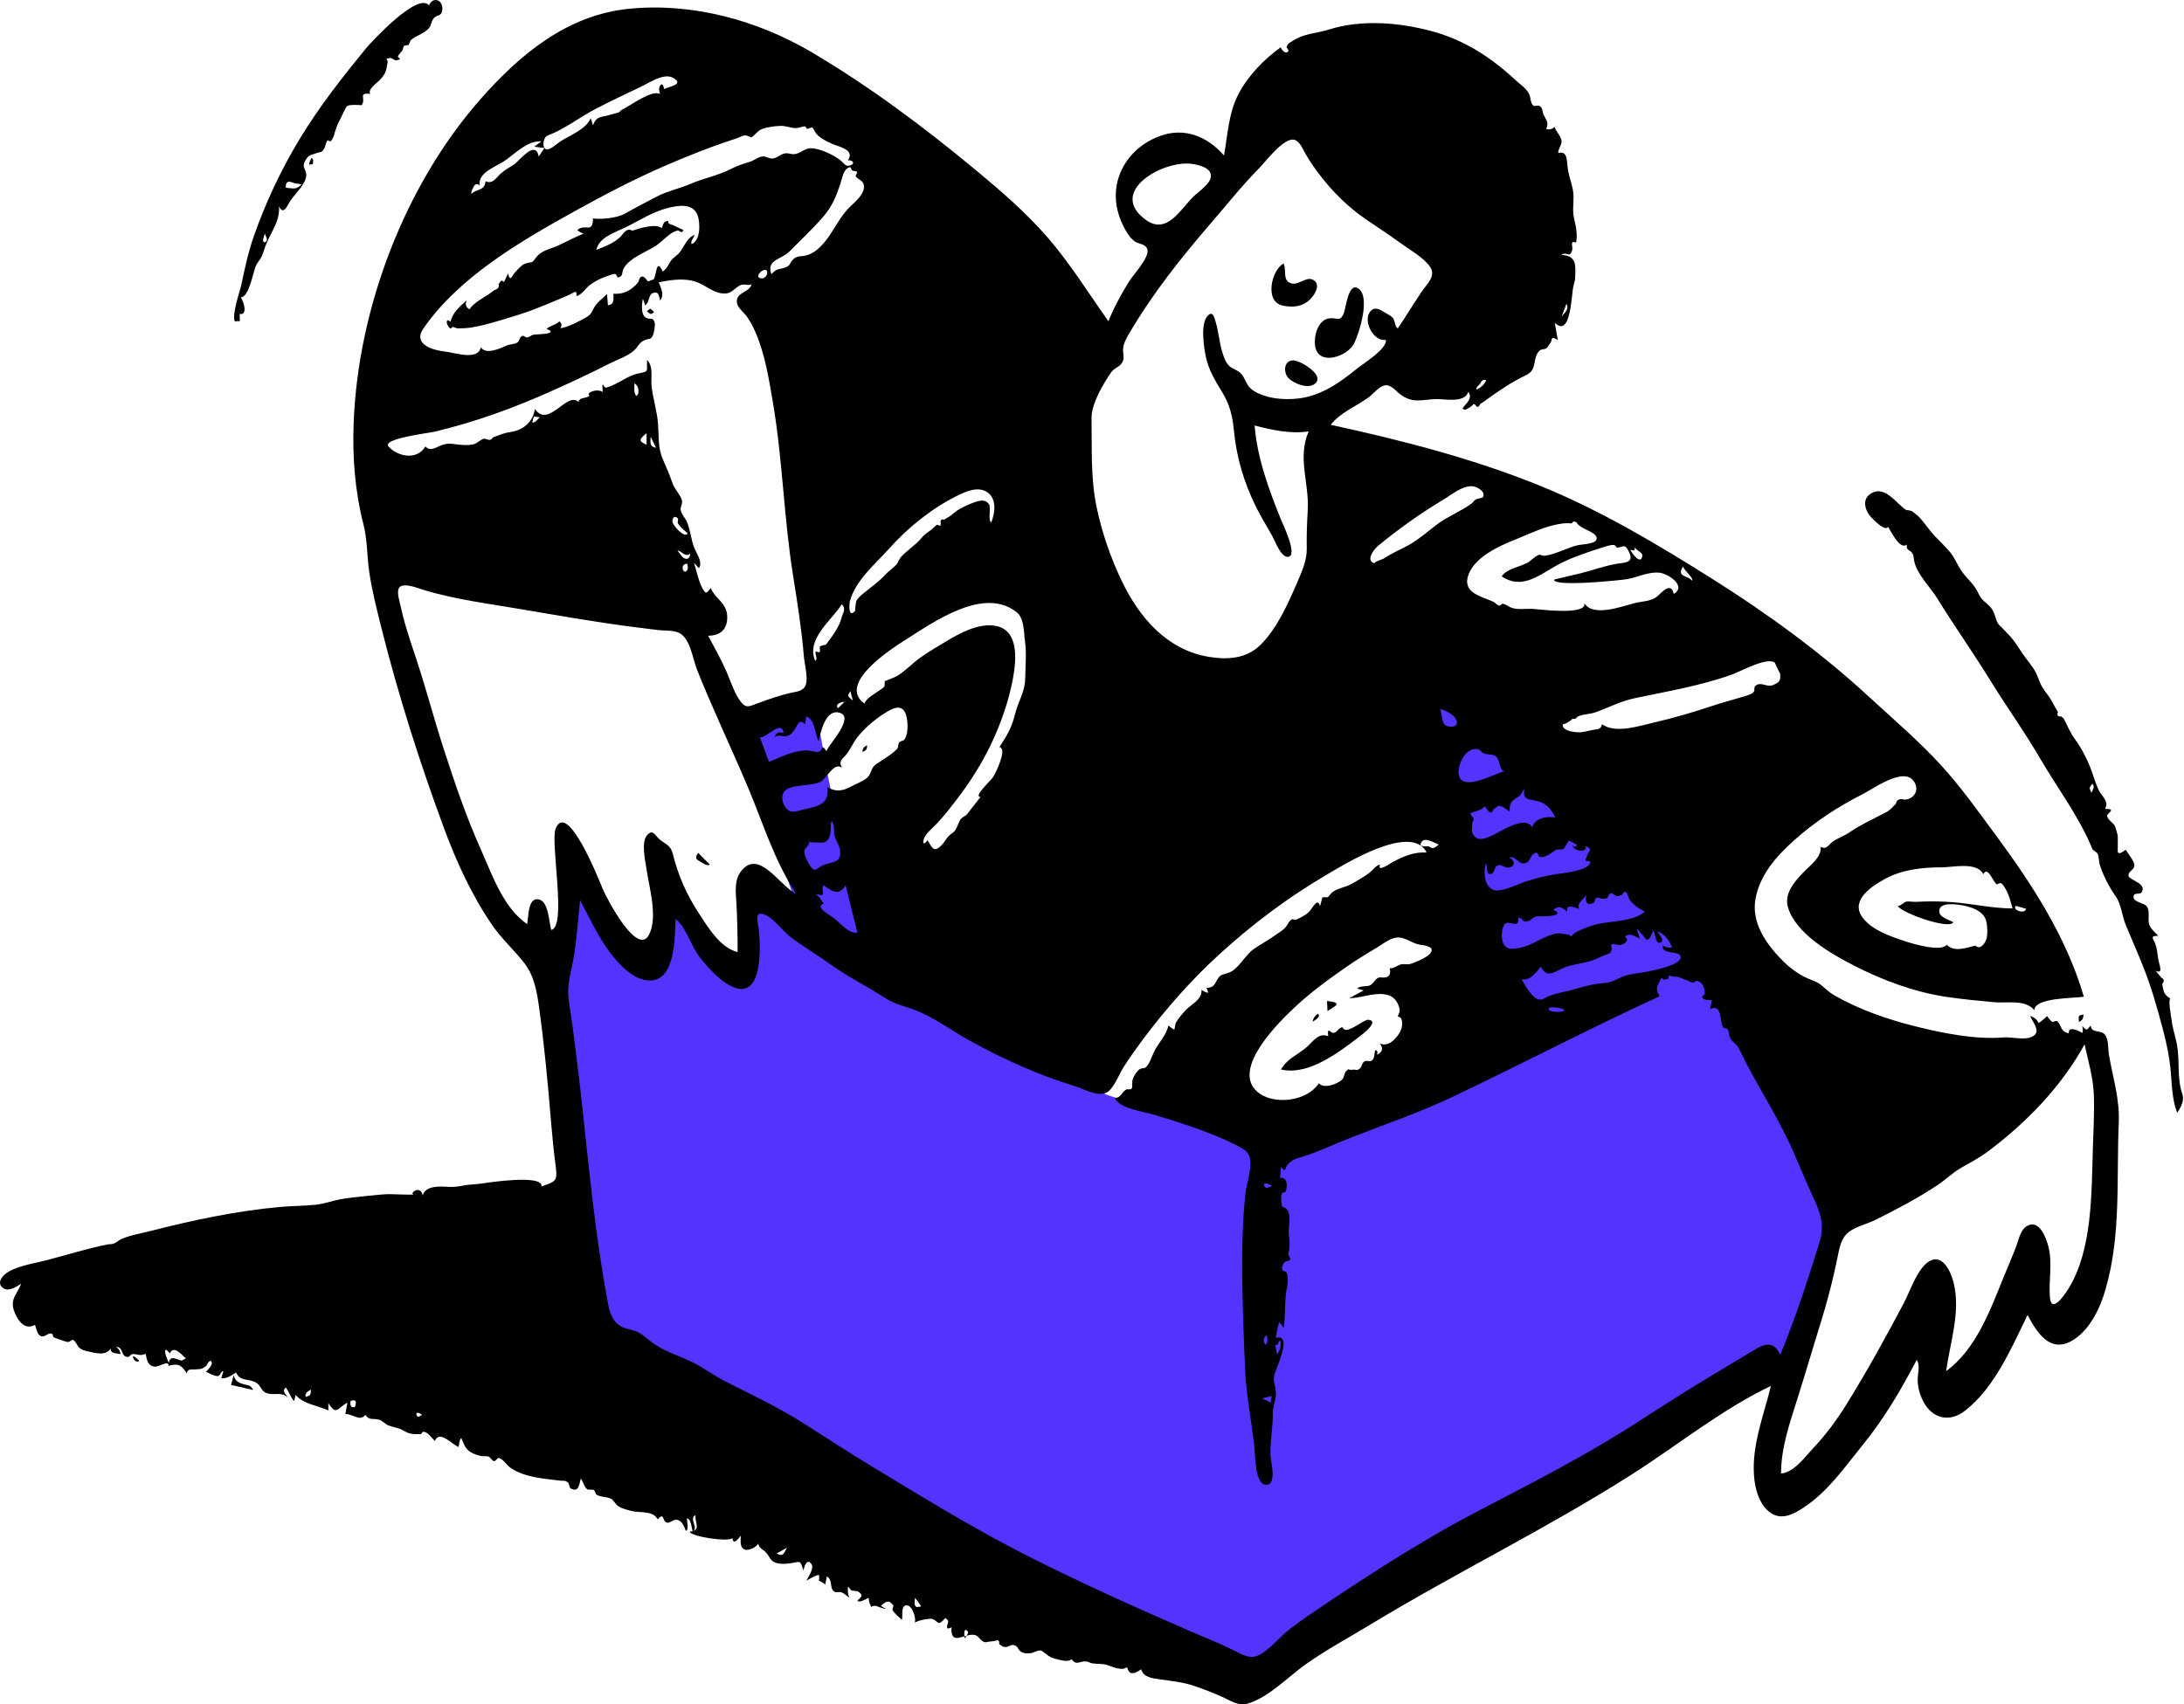 <svg width="834" height="651" viewBox="0 0 834 651" fill="none" xmlns="http://www.w3.org/2000/svg">
<path fill-rule="evenodd" clip-rule="evenodd" d="M208.253 362.074C212.999 397.666 217.744 433.258 222.49 468.85L226.322 497.592C226.806 501.219 226.349 508.373 228.192 511.62C228.843 512.765 230.554 513.309 231.812 513.984C236.142 516.309 240.473 518.634 244.803 520.959C281.433 540.625 318.063 560.291 354.691 579.957C389.845 598.83 424.999 617.704 460.152 636.577C463.79 638.531 469.674 643.627 473.601 642.284C477.334 641.008 481.149 637.86 484.538 635.875C491.044 632.062 497.549 628.25 504.055 624.437C543.421 601.367 582.786 578.296 622.152 555.226C638.394 545.708 654.635 536.19 670.877 526.671C675.32 524.067 679.765 521.463 684.209 518.858C686.533 517.496 686.835 517.544 687.75 515.232C691.17 506.589 692.754 496.688 695.174 487.72C697.841 477.837 700.508 467.954 703.175 458.071C704.364 453.661 703.806 453.092 701.866 448.835C698.028 440.409 694.19 431.984 690.352 423.559C681.833 404.859 673.315 386.159 664.795 367.459C661.35 359.897 653.052 354.576 647.078 349.014L554.321 262.655C551.965 260.461 549.609 258.268 547.253 256.074C546.865 269.258 544.26 283.431 548.081 296.167C554.352 317.068 560.622 337.969 566.892 358.87C569.923 368.973 572.953 379.075 575.984 389.177C576.547 391.054 579.975 398.497 579.059 400.148C578.551 401.063 574.221 401.989 573.283 402.345C569.254 403.878 565.225 405.411 561.195 406.944C549.969 411.215 538.743 415.486 527.517 419.756C517.42 423.598 507.323 427.439 497.226 431.28C493.802 432.583 489.781 434.995 486.165 434.794C482.93 434.614 479.252 433.013 476.122 432.207C470.619 430.79 465.115 429.372 459.612 427.954C448.802 425.17 437.991 422.386 427.181 419.601C415.019 416.468 404.748 407.267 394.347 400.457C376.469 388.751 358.591 377.045 340.714 365.34C336.621 362.66 336.606 361.131 334.975 356.238C331.31 345.242 327.644 334.246 323.979 323.25C322.022 317.379 319.615 311.483 318.137 305.472C315.699 295.552 314.253 285.283 312.322 275.253C311.74 272.227 311.157 269.2 310.575 266.174C303.088 269.212 295.601 272.251 288.113 275.29C287.028 275.73 281.74 277.043 281.27 278.122C280.972 278.804 282.545 281.899 282.77 282.564C288.978 300.951 295.186 319.337 301.395 337.723C303.348 343.507 305.3 349.29 307.253 355.074C302.587 347.741 297.92 340.407 293.253 333.074C289.587 345.407 285.92 357.741 282.253 370.074C273.587 360.074 264.92 350.074 256.253 340.074C253.253 350.074 250.253 360.074 247.253 370.074C237.92 357.741 228.587 345.407 219.253 333.074C218.144 339.51 217.034 345.946 215.924 352.382C215.589 354.325 215.656 359.898 214.363 361.436C213.298 362.702 210.232 362.074 208.253 362.074Z" fill="#5433FF"/>
<path fill-rule="evenodd" clip-rule="evenodd" d="M799.187 439.009C798.662 455.763 799.026 477.512 789.857 492.243C788.377 494.62 783.364 502.026 782.804 495.511C782.255 489.115 783.829 482.781 782.27 476.311C781.436 472.849 778.631 465.287 773.836 468.414C771.393 470.008 770.749 473.943 769.793 476.427C768.379 480.102 766.795 483.719 765.306 487.366C760.106 500.097 754.718 515.29 743.159 523.715C744.672 512.737 748.795 501.015 746.023 489.918C745.079 486.136 742.217 479.23 737.29 481.446C732.488 483.605 729.376 493.239 727.11 497.529C720.239 510.536 713.212 523.298 705.477 535.819C701.586 542.117 697.384 547.873 692.293 553.26C689.11 556.63 685.141 562.325 680.124 562.827C680.124 553.224 683.284 543.946 686.169 534.903C689.272 525.179 692.101 515.372 695.147 505.63C697.789 497.179 699.958 488.793 701.717 480.127C702.446 476.543 703.022 472.832 706.077 470.517C708.823 468.437 713.161 467.447 716.223 465.918C724.263 461.901 732.532 457.567 740.001 452.574C743.068 450.524 745.708 447.876 748.919 446.037C752.578 443.942 755.994 442.179 759.379 439.626C773.985 428.609 787.152 415.057 796.024 398.925C797.464 405.406 799.372 411.739 799.583 418.42C799.798 425.27 799.402 432.163 799.187 439.009ZM678.978 516.018C676.642 512.073 673.083 513.689 669.947 515.591C665.081 518.542 660.202 521.472 655.311 524.386C645.358 530.316 635.589 536.556 625.865 542.852C606.07 555.665 585.585 566.152 564.716 576.998C544.546 587.479 525.173 599.952 506.275 612.56C501.733 615.59 497.223 618.691 492.862 621.977C488.991 624.894 485.895 628.99 481.82 631.587C477.576 634.291 474.659 632.097 470.6 630.103C465.524 627.609 460.234 625.519 455.045 623.27C434.106 614.192 413.107 604.769 392.738 594.465C372.492 584.225 353.309 572.425 333.91 560.706C324.671 555.125 315.59 549.19 306.477 543.404C296.779 537.247 286.738 532.635 276.565 527.4C272.064 525.083 268.077 521.938 263.454 519.832C258.594 517.619 253.46 516.031 249.108 512.838C247.157 511.406 245.511 509.695 243.281 508.682C241.45 507.851 239.372 507.711 237.564 506.828C233.886 505.032 232.833 501.387 232.121 497.596C227.54 473.259 225.105 448.248 222.45 423.64C220.958 409.802 219.293 396.018 217.231 382.253C216.301 376.047 218.171 371.239 219.153 365.202C220.299 358.151 220.752 350.952 221.52 343.853C225.144 350.567 228.278 357.613 232.889 363.74C236.288 368.255 242.094 374.658 248.353 374.507C258.081 374.272 257.636 357.587 258.028 350.964C262.459 354.919 263.803 361.362 267.481 365.956C270.839 370.15 275.409 375.354 280.566 377.232C291.424 381.187 290.379 361.032 289.782 355.316C289.482 352.449 287.863 347.913 291.704 349.22C295.241 350.424 298.683 355.415 301.656 357.704C306.795 361.662 312.432 364.951 317.704 368.729C324.245 373.417 331.303 376.805 337.972 381.171C342.143 383.902 346.693 384.515 351.24 386.523C357.902 389.466 363.787 393.852 370.128 397.38C382.685 404.363 396.615 410.625 410.35 414.835C414.794 416.197 420.716 420.037 424.087 416.091C426.163 413.663 427.527 409.954 429.289 407.232C431.518 403.786 433.885 400.431 436.343 397.144C445.081 385.463 454.778 374.433 465.547 364.581C478.076 353.12 491.776 342.806 506.43 334.216C512.726 330.525 539.016 313.982 544.795 325.625C540.046 325.329 535.93 327.066 531.869 329.241C530.878 329.772 525.767 333.422 526.963 330.205C525.478 330.483 524.176 332.419 523.052 333.28C521.109 334.768 518.162 336.486 515.912 337.718C513.688 338.935 510.94 339.233 508.913 340.709C508.173 341.248 507.724 342.122 507.018 342.705L504.994 342.721C504.691 343.842 504.388 344.962 504.085 346.083C502.941 342.416 501.309 347.185 499.398 348.734C498.249 349.665 496.43 350.624 495.077 351.225C494.066 351.674 493.91 350.63 492.928 351.424C492.056 352.129 491.5 353.682 490.562 354.566C489.411 355.648 487.938 356.489 486.655 357.413C484.197 359.183 481.597 360.573 479.107 362.251C475.757 364.509 474 368.392 470.748 370.753C469.207 371.871 466.814 372.002 465.98 372.718C463.889 374.516 464.578 377.24 460.678 377.36C461.033 377.928 461.246 378.544 461.319 379.209C460.39 379.049 459.564 378.664 458.841 378.053C459.003 381.943 455.178 383.332 452.885 385.727C451.563 387.107 449.916 389.048 448.984 390.709C448.829 390.987 448.533 393.204 448.469 393.234C448.115 393.404 445.96 391.511 446.164 391.669C445.563 395.263 442.085 398.661 440.562 401.988C439.76 403.741 438.945 406.559 437.364 407.792C436.934 408.127 435.611 407.777 434.518 408.942C433.716 409.796 432.791 411.375 432.465 412.508C432.248 413.265 432.509 415.223 432.197 415.677C431.625 416.507 430.735 415.673 429.839 416.287C428.183 417.421 428.141 419.193 425.718 419.426C427.388 423.484 437.472 424.735 441.137 425.889C451.502 429.151 462.376 432.409 472.065 437.405C474.571 438.697 476.942 439.762 477.386 442.739C478.005 446.881 475.894 452.389 475.491 456.573C474.4 467.872 474.177 479.504 474.405 490.851C474.621 501.599 474.969 512.448 475.47 523.183C475.934 533.136 477.941 542.892 479.024 552.775C479.321 555.488 479.123 567.72 483.787 567.104C487.681 566.59 485.222 558.235 485.149 555.84C484.986 550.539 486.102 545.127 486.055 539.779C486.033 537.208 487.157 534.993 487.265 532.533C487.372 530.102 486.164 528.181 486.526 525.661C486.874 523.243 494.022 509.335 487.157 510.964C487.559 508.976 487.911 506.971 488.442 505.012C489.176 505.672 489.768 506.443 490.214 507.323C490.825 503.051 490.621 498.787 491 494.513C491.17 492.576 491.955 490.455 491.687 488.503C491.738 487.694 491.635 486.9 491.379 486.122C490.957 485.675 490.434 485.44 489.813 485.417C489.486 484.348 489.402 484.054 489.982 483.005C490.231 482.294 490.725 481.85 491.464 481.674C492.872 481.507 493.033 480.698 491.946 479.247C492.513 476.383 492.586 474.575 492.177 471.717C491.833 469.316 493.098 464.667 491.809 462.529C490.304 460.03 489.556 462.454 489.276 458.99C489.216 458.257 489.168 456.729 489.463 455.998C489.786 455.202 490.757 455.528 490.881 455.245C491.724 453.32 491.78 449.53 488.797 449.859C488.914 448.484 489.031 447.109 489.147 445.734C491.302 448.215 490.549 446.115 491.771 444.736C493.417 442.878 495.027 442.558 497.38 441.823C503.651 439.867 509.693 436.924 515.821 434.536C528.797 429.479 542.014 424.964 554.61 418.988C581.103 406.417 607.07 392.774 633.725 380.535C631.821 377.001 633.005 376.829 634.397 373.511C636.255 374.801 635.864 373.901 637.186 373.822C637.066 372.715 637.41 372.381 638.218 372.82C638.861 373.017 639.52 373.087 640.196 373.029C641.846 373.312 643.194 374.22 644.694 374.565C645.186 374.928 645.727 375.2 646.317 375.383C646.847 375.262 647.299 375 647.673 374.596C650.101 375.046 650.919 376.875 651.026 379.523C651.044 379.984 649.634 380.456 650.038 381.075C650.743 382.157 652.641 381.899 653.727 382.037C653.489 383.161 653.251 384.284 653.014 385.407C657.779 383.208 656.536 390.091 657.981 392.352C658.384 392.983 659.281 392.479 659.748 393.21C660.356 394.164 660.173 395.515 660.692 396.465C661.865 398.614 663.039 398.353 664.208 400.814C670.317 413.663 678.444 425.634 684.308 438.759C687.1 445.006 689.618 451.36 692.533 457.552C695.215 463.251 696.748 468.096 694.836 474.319C690.402 488.756 685.66 503.456 679.849 517.401C679.559 516.94 679.269 516.479 678.978 516.018ZM369.685 623.78C369.269 624.488 368.853 625.196 368.437 625.905C367.513 620.59 369.975 623.055 369.685 623.78ZM350.127 613.828C348.794 613.429 349.37 611.252 349.413 610.321C350.256 611.372 351.083 612.443 351.785 613.597C351.232 613.674 350.679 613.751 350.127 613.828ZM296.524 593.396C297.924 592.611 298.931 592.047 300.518 591.157C298.905 594.301 298.905 594.301 296.524 593.396ZM212.195 316.459C210.056 321.709 216.578 354.125 210.506 355.183C209.635 352.338 209.526 344.504 205.921 343.569C201.448 342.408 201.889 350.473 201.278 352.967C192.095 346.578 188.016 334.24 183.629 324.462C178.037 311.999 173.637 299.036 169.435 286.05C165.842 274.947 162.871 263.648 159.24 252.563C156.959 245.601 154.5 238.622 152.966 231.446C152.633 229.887 151.322 225.934 152.436 224.452C154.055 222.297 159.883 224.765 161.761 225.331C173.944 228.997 186.582 230.575 199.099 232.705C213.006 235.07 226.882 237.515 240.873 239.349C244.369 239.807 247.867 240.241 251.367 240.663C253.637 240.937 257.073 240.663 259.229 241.681C263.593 243.74 264.522 251.62 266.143 255.708C272.19 270.96 279.307 285.73 285.674 300.844C291.41 314.459 295.758 328.944 304.003 341.341C297.854 338.615 290.061 324.203 283.19 332.51C280.236 336.082 280.981 340.788 281.217 345.063C281.559 351.243 281.666 357.469 281.666 363.659C274.942 361.912 270.424 354.279 266.894 348.872C262.072 341.487 259.035 334.528 256.9 326.062C255.975 322.396 253.523 322.305 251.344 320.111C249.944 318.701 249.24 316.801 247.232 318.852C244.708 321.43 246.387 328.569 246.823 331.613C247.858 338.856 251.253 350.003 247.953 356.809C243.499 365.994 231.564 342.883 230.166 339.545C229.455 337.846 216.757 305.261 212.195 316.459ZM203.857 159.049C204.609 159.164 205.36 159.279 206.112 159.394C205.506 159.929 204.245 161.805 203.215 161.309C203.429 160.556 203.643 159.803 203.857 159.049ZM243.687 150.502C243.452 150.761 243.215 151.019 242.979 151.278C241.901 149.93 242.283 147.965 242.283 146.406C243.708 147.267 244.056 148.989 243.687 150.502ZM246.906 165.458V169.864C243.92 168.57 243.861 167.902 246.906 165.458ZM250.532 171.06C248.44 170.486 248.19 170.023 248.484 166.808C249.351 168.609 249.922 169.796 250.532 171.06ZM262.574 203.69C261.697 205.946 256.572 200.57 256.76 198.961C256.939 197.426 257.726 196.968 258.812 197.955C259.171 198.282 258.638 199.463 258.867 199.873C259.694 201.357 261.361 202.571 262.574 203.69ZM262.631 217.282C261.347 220.488 259.058 215.439 262.413 215.301C262.633 215.946 262.706 216.606 262.631 217.282ZM260.14 212.227C259.643 211.564 259.16 210.892 258.691 210.208C260.419 210.557 261.791 213.075 263.614 211.395C263.398 213.957 261.578 214.028 260.14 212.227ZM148.395 170.583C145.616 167.55 163.737 165.421 165.923 164.9C181.787 161.117 196.765 155.643 211.598 148.926C218.674 145.722 225.714 142.479 232.624 138.927C235.608 137.394 239.698 136.094 242.19 133.792C243.969 132.149 243.898 130.906 246.21 129.927C248.173 129.098 248.271 129.881 249.17 128.381C249.71 127.481 250.321 124.183 250.005 123.207C249.144 120.544 247.871 122.703 246.084 120.868C244.797 119.545 245.109 115.783 245.46 114.225C245.916 114.967 246.178 115.773 246.248 116.641C248.187 115.685 247.405 112.402 249.526 111.864C251.761 111.298 251.53 113.039 252.113 114.819C253.802 112.339 252.448 110.224 251.534 107.802C256.181 106.932 261.174 106.089 265.78 107.635C269.111 108.752 271.962 111.499 275.479 112.03C278.923 112.549 279.585 110.916 282.124 109.259C284.185 107.914 285.955 109.498 287.016 108.482C286.362 111.912 280.739 111.443 281.431 115.729C281.743 117.658 284.107 119.391 285.183 120.892C286.534 122.776 287.611 124.859 288.531 126.982C292.11 135.24 293.64 144.823 295.142 153.654C298.848 175.452 299.317 197.68 302.803 219.548C304.464 229.964 306.129 240.386 306.992 250.904C307.208 253.534 308.814 259.499 307.5 262.029C306.389 264.165 303.917 264.171 301.747 264.688C297.501 265.697 293.514 267.068 289.441 268.587C285.79 269.948 284.729 270.783 282.385 267.348C280.118 264.024 278.997 260.062 277.375 256.418C275.309 251.775 272.813 247.295 270.417 242.816C275.124 242.816 277.833 240.275 277.708 235.492C277.572 230.194 273.215 228.937 271.419 224.583C269.672 226.852 269.525 226.916 268.28 224.762C266.856 222.299 265.895 217.792 265.024 214.998C265.647 215.663 266.27 216.328 266.893 216.992C268.464 214.83 266.003 211.422 265.18 209.386C263.91 206.242 263.686 202.843 262.481 199.708C261.824 197.997 260.302 196.65 259.929 194.865C259.68 193.67 260.678 192.533 260.441 191.32C260.029 189.208 257.64 186.942 256.897 184.794C255.754 181.49 254.513 178.581 253.095 175.362C251.176 171.005 251.622 166.433 251.271 161.796C250.907 156.988 249.367 152.388 248.823 147.601C248.447 144.294 249.624 140.13 247.122 137.481C246.829 141.884 248.091 141.816 243.954 142.608C239.244 143.509 235.828 147.018 231.375 148.065C230.457 148.281 229.788 144.271 230.146 149.741C228.01 148.164 223.451 150.122 225.152 151.058C223.863 152.437 221.324 151.483 220.9 153.549C216.519 149.29 209.494 163.787 204.277 156.225C203.416 161.35 199.705 164.38 194.723 165.058C192.218 165.398 190.674 166.233 188.451 166.984C188 167.135 187.834 167.784 187.3 167.959C186.484 168.225 185.286 167.422 184.698 167.578C183.501 167.896 182.17 169.471 180.499 169.784C178.583 170.143 176.493 169.978 174.575 169.756C172.177 169.478 171.122 169.194 168.774 169.984C166.662 170.695 164.4 172.686 162.44 170.518C159.361 175.845 152.02 174.543 148.395 170.583ZM290.739 106.3C288.409 106.021 290.027 104.017 291.106 103.415C294.038 101.781 293.255 106.602 290.739 106.3ZM161.719 125.416C175.395 105.686 198.787 92.13 219.369 80.724C230.611 74.494 242.086 68.455 253.89 63.356C259.759 60.822 265.696 58.386 271.689 56.16C274.889 54.971 278.128 53.89 281.369 52.814C282.265 52.517 283.895 51.605 284.833 51.694C284.671 51.678 287.164 52.356 286.674 52.569C288.28 51.87 289.044 50.047 290.932 49.318C293.054 48.498 295.757 48.159 298.03 48.085C300.041 48.019 301.782 48.85 303.698 48.915C304.957 48.957 306.027 48.359 307.26 48.271C307.891 48.227 307.835 49.171 308.215 49.226C308.38 49.25 310.06 48.619 310.076 48.63C310.688 49.023 311.23 50.557 311.783 51.156C313.369 52.874 315.697 54.071 317.812 54.975C320.386 56.075 326.665 57.181 323.755 61.251C325.822 60.954 326.784 62.822 324.196 63.295C322.794 63.552 322.195 62.268 321.154 61.392C318.749 59.372 312.911 56.496 309.447 56.626C307.498 56.699 305.992 58.178 304.195 58.715C302.426 59.243 301.55 58.424 299.998 58.554C298.184 58.705 297.016 60.24 295.287 60.513C293.668 60.769 292.766 59.665 291.319 59.742C289.599 59.833 287.933 61.327 286.291 61.829C283.679 62.627 281.761 63.171 279.211 64.494C274.269 67.059 268.75 68.033 263.657 70.241C259.585 72.006 254.968 72.935 251.2 74.887C247.01 77.056 242.801 79.217 238.698 81.574C235.734 83.277 229.708 83.863 226.44 83.43C226.393 89.448 223.431 85.229 220.446 87.865C221.152 88.488 221.954 88.946 222.849 89.239C219.614 90.531 216.624 92.139 213.49 93.624C210.251 95.16 206.795 95.498 204.667 98.403C202.707 101.08 203.371 99.699 200.446 100.753C199.104 101.237 197.937 102.713 196.97 103.704C195.308 105.408 194.94 107.988 193.991 104.486C193.714 104.913 192.624 107.632 192.412 107.701C191.223 106.439 191.052 107.935 190.387 108.47C190.737 109.633 190.237 110.395 188.887 110.756C188.204 111.264 187.512 111.762 186.813 112.249C184.277 114.008 181.049 115.517 179.263 118.138C177.946 117.361 177.458 116.02 178.26 114.651C175.743 116.971 172.74 119.354 172.059 122.925C171.746 122.623 171.381 122.405 170.967 122.271C169.945 122.961 171.276 125.017 171.924 125.48C174.75 124.382 171.218 124.78 173.117 124.957C173.658 125.007 174.214 125.412 174.811 125.419C176.562 125.442 178.207 125.358 179.943 125.091C183.771 124.501 187.533 123.402 191.239 122.3C195.275 121.1 199.312 119.902 203.259 118.43C206.509 117.218 209.705 115.867 212.9 114.521C214.176 113.983 215.451 113.438 216.729 112.904C219.156 111.89 220.436 110.224 220.097 113.078C222.03 112.757 223.705 110.025 225.189 108.91C227.277 107.343 229.625 106.174 232.099 105.374C233.101 105.05 233.837 104.638 234.873 104.635C235.381 104.634 235.685 106.066 236.005 105.988C238.225 105.45 237.213 104.22 238.211 102.448C240.394 98.575 246.274 96.433 249.885 94.233C252.177 92.836 253.804 90.957 255.92 89.41C256.91 88.687 257.629 88.367 258.666 88.061C259.46 87.826 260.434 89.65 260.949 87.817C259.102 87.062 257.579 86.131 255.802 85.58C254.545 85.189 256.053 83.852 254.061 84.648C253.261 84.968 252.986 86.516 252.692 87.164C250.467 85.177 244.211 87.236 241.571 88.068C241.389 88.125 240.574 87.695 240.19 87.721C238.666 87.823 237.605 89.874 236.602 90.758C233.935 93.107 231.042 94.089 227.758 95.43C228.632 90.655 235.055 88.699 238.804 86.87C244.284 84.196 249.386 80.783 255.386 79.345C259.382 78.386 264.677 77.615 266.403 82.261C267.436 85.046 267.566 91.965 264.071 93.25C263.702 91.95 264.884 90.839 265.24 89.711C261.761 91.039 261.188 95.218 258.546 97.399C257.061 98.624 256.53 99.017 255.812 100.201C255.099 101.377 254.757 102.474 253.086 103.725C250.355 97.924 250.817 105.87 249.432 106.867C249.989 106.466 247.175 107.637 247.511 107.513C247.381 107.561 246.155 105.575 245.36 105.617C243.913 105.693 244.191 107.286 243.494 108.088C241.131 110.802 238.078 112.582 234.275 112.155C234.186 114.086 234.782 116.393 232.145 116.569L231.799 112.288C230.364 113.74 228.475 115.119 227.307 116.8C225.978 118.713 226.12 119.891 223.915 121.166C221.611 122.499 216.709 125.125 213.967 125.352C214.645 124.39 214.525 123.521 213.609 122.747C212.23 124.169 210.194 124.309 208.726 125.593C213.822 127.722 204.811 127.612 203.668 127.853C202.903 128.015 202.235 128.712 201.46 128.869C200.431 129.078 200.298 127.996 199.412 128.339C198.116 128.841 198.642 130.258 197.286 130.97C196.312 131.482 194.66 131.475 193.561 131.961C190.942 133.121 185.363 135.69 183.593 132.574C182.696 137.92 173.535 134.666 170.144 134.306C165.5 133.813 157.411 131.633 161.719 125.416ZM181.225 70.718C181.882 70.157 182.54 70.198 183.198 70.842C182.282 66.004 189.367 63.655 192.458 61.598C196.558 58.87 201.384 53.577 206.749 53.996C205.834 54.674 204.921 55.352 204.007 56.03C205.312 56.199 206.616 56.368 207.919 56.537C207.184 57.617 206.448 58.696 205.711 59.775C204.507 53.139 198.225 61.517 196.407 62.738C194.576 63.967 192.75 64.883 191.123 66.382C189.511 67.867 188.056 70.541 185.391 69.205C185.148 72.995 182.101 71.967 179.994 74.066C179.906 72.749 180.66 71.818 181.225 70.718ZM209.059 51.799C215.544 49.37 221.19 44.879 227.301 41.671C233.138 38.606 239.093 35.854 245.027 32.995C248.037 31.544 253.551 27.792 256.992 29.704C261.635 32.286 255.243 33.119 253.583 34.013C252.969 30.037 250.818 33.639 252.103 35.851C248.56 34.321 240.833 40.307 237.453 41.958C236.688 42.332 237.031 42.548 236.161 42.988C235.947 43.096 233.729 43.601 233.094 43.814C229.912 44.879 227.815 44.033 226.444 47.874C226.157 46.97 225.87 46.065 225.583 45.16C223.591 49.633 217.536 51.591 213.664 54.236C212.666 54.918 209.816 57.563 208.55 57.016C206.788 56.254 207.495 52.384 209.059 51.799ZM326.046 65.285C328.784 65.466 326.144 66.743 326.896 67.587C326.811 67.492 328.545 68.971 328.318 68.565C328.624 69.111 329.359 69.091 329.735 70.201C331.03 74.018 325.375 77.962 323.468 80.128C319.76 84.341 317.617 89.676 313.753 93.754C312.008 95.596 310.272 96.868 307.853 97.555C306.16 98.036 304.369 97.521 302.813 99.149C301.56 100.46 301.844 101.205 300.459 101.902C298.019 103.131 296.944 102.053 294.57 104.709C292.527 99.155 298.397 99.164 301.46 96.06C305.688 91.775 310.321 87.452 314.286 82.868C317.808 78.795 319.219 75.224 320.891 70.276C321.418 68.716 321.992 65.371 323.445 64.392C325.708 62.868 324.35 65.172 326.046 65.285ZM339.51 209.565C346.691 201.533 355.599 194.321 365.255 189.483C368.706 187.753 373.619 185.483 377.196 188.146C380.704 190.756 379.949 195.963 378.535 199.505C377.18 198.973 378.459 193.995 377.756 192.765C376.222 190.081 372.912 191.506 370.66 192.406C368.022 193.46 365.668 194.624 363.579 196.537C362.731 197.312 361.108 198.007 360.565 198.54C359.749 198.201 359.268 198.448 359.124 199.28C359.292 199.79 359.272 200.292 359.063 200.786C358.944 200.943 357.883 200.299 357.732 200.428C357.044 201.017 356.4 201.71 355.723 202.257C354.364 203.356 353.208 203.876 351.957 205.408C349.541 208.369 346.345 210.104 343.918 212.925C343.37 213.563 342.713 215.198 342.59 215.341C341.363 216.773 339.544 217.906 338.16 219.422C335.767 222.041 333.212 223.799 330.451 226.045C329.262 227.011 327.875 228.052 327.084 229.396C326.724 230.009 326.521 233.369 326.508 233.383C323.8 236.351 324.327 230.385 324.531 229.637C326.73 221.588 334.165 215.545 339.51 209.565ZM324.729 263.992C325.066 265.256 325.343 266.301 325.685 267.584C323.538 265.823 323.538 265.823 324.729 263.992ZM322.41 268.132C321.621 268.927 320.828 269.717 320.029 270.502C318.272 268.645 322.732 267.814 322.41 268.132ZM321.295 236.17C320.455 239.568 317.38 243.687 315.266 246.369C315.499 246.073 313.462 246.668 313.23 246.803C312.477 247.239 314.28 250.065 311.671 248.802C310.745 249.326 312.568 251.46 311.31 252.415C307.674 244.13 317.602 236.952 321.446 230.802C323.326 232.528 321.767 234.265 321.295 236.17ZM297.678 280.964C300.329 281.646 301.708 281.217 303.498 278.613C304.574 277.049 304.967 274.279 307.428 276.619L307.862 273.61C311.375 275.051 311.08 280.259 312.615 283.145C313.362 279.88 315.131 270.759 320.548 272.222C326.629 273.865 316.508 284.323 315.568 286.885C313.501 283.677 314.314 286.661 312.737 287.113C311.384 287.502 309.27 286.506 307.626 286.596C302.624 286.868 298.23 289.118 293.661 291.023C292.504 287.904 291.348 284.785 290.191 281.666C292.881 281.873 298.443 274.713 299.233 279.917C297.238 279.57 296.676 279.658 295.704 281.474C296.325 281.159 296.983 280.989 297.678 280.964ZM308.906 321.675C308.898 321.65 314.08 321.97 314.542 321.801C318.088 320.506 316.777 316.484 317.502 313.641C318.964 314.985 318.189 317.438 318.64 319.177C319.169 321.221 320.701 322.963 320.843 325.149C321.166 330.088 317.113 328.992 314.041 330.59C311.416 331.956 311.125 333.674 308.908 329.993C308.308 328.997 307.018 326.402 307.15 325.128C307.28 323.866 309.279 322.817 308.906 321.675ZM313.082 343.047L311.649 341.442C315.919 342.749 313.401 340.784 314.383 338.097C317.66 340.279 320.333 342.522 322.926 338.153L327.406 356.223C324.397 356.931 320.515 352.282 318.451 350.685C317.259 349.762 310.644 346.207 314.616 345.171C314.104 344.463 313.593 343.755 313.082 343.047ZM342.326 286.305C339.839 288.67 337.334 289.994 334.626 291.853C332.251 293.485 333.069 295.358 331.01 297.178C329.643 298.388 326.438 299.62 324.749 300.543C321.74 302.187 319.045 302.5 315.95 300.66C316.792 307.441 312.148 307.972 306.367 309.315C303.61 309.956 301.978 310.935 299.991 308.41C298.63 306.682 298.097 303.553 299.79 301.972C302.479 299.46 309.643 300.327 313.093 298.747C315.711 297.549 318.378 290.798 321.608 293.255C319.941 290.6 321.882 289.885 323.331 287.992C324.918 285.917 325.893 283.491 327.535 281.433C330.655 277.521 335.445 273.586 339.876 271.227C343.775 269.152 345.822 270.621 346.406 274.979C346.7 277.17 346.689 280.434 345.462 282.378C345.071 282.998 343.78 283.005 343.389 283.587C342.708 284.604 343.333 285.347 342.326 286.305ZM388.079 233.712C391.19 236.12 390.887 241.18 391.377 244.626C392.068 249.483 391.567 254.183 391.493 259.13C391.415 264.313 388.872 267.689 387.675 272.547C386.345 277.951 384.628 280.813 381.644 285.348C384.88 285.857 380.064 295.521 379.27 296.772C378.408 298.13 371.457 304.388 374.437 304.388C372.793 306.556 371.003 308.781 369.365 310.889C368.72 311.719 367.589 312.045 367.081 312.631C366.046 313.822 365.983 314.884 365.242 316.274C364.117 318.383 363.747 317.82 362.268 319.35C361.247 320.407 360.577 321.802 359.574 322.815C356.342 326.078 355.93 323.405 354.123 320.892C353.846 321.565 353.354 321.987 352.647 322.158C352.081 319.314 355.977 316.441 357.615 314.713C360.298 311.881 362.75 308.761 365.122 305.664C370.202 299.028 374.767 291.978 378.369 284.426C382.201 276.389 385.262 267.691 386.852 258.923C388.064 252.24 389.216 240.776 380.286 239.076C373.791 237.84 366.631 241.786 361.277 244.981C358.014 246.927 354.733 248.862 351.625 251.051C348.251 253.425 345.335 256.785 341.673 258.69C343.676 257.648 337.067 260.784 338.079 259.902C337.605 260.314 338.014 261.573 337.701 262.141C337.293 262.88 335.875 263.61 335.239 264.088C333.559 265.35 330.875 266.641 330.111 268.725C319.455 261.123 340.646 247.627 346.078 244.19C356.853 237.373 375.602 224.053 388.079 233.712ZM416.823 159.779C416.721 154.305 421.179 146.832 424.19 142.368C425.663 140.183 428.016 140.27 428.879 137.693C429.377 136.209 428.724 134.653 428.872 133.163C429.072 131.148 429.946 129.532 430.954 127.8C440.067 112.143 451.139 98.285 462.932 84.625C468.747 77.891 474.26 70.898 480.531 64.572C483.151 61.93 490.192 52.432 494.22 53.382C496.353 53.885 497.594 57.14 498.557 58.801C500.149 61.548 501.9 64.121 503.835 66.647C508.942 73.316 514.833 79.17 521.79 83.897C526.134 86.851 530.523 89.722 534.771 92.817C538.268 95.364 543.555 98.276 546.052 101.852C548.55 105.429 544.882 108.458 542.877 111.428C539.761 116.047 536.895 120.833 533.766 125.447C532.523 124.553 532.844 122.737 531.992 121.592C531.236 120.577 530.167 120.164 529.123 119.537C527.122 118.338 525.158 116.872 523.351 118.881C520.188 122.397 524.537 130.708 529.225 129.796C529.777 133.266 520.416 138.981 518.07 140.891C510.87 146.749 503.443 151.842 493.932 152.372C490.083 152.586 486.078 152.294 482.421 151.006C480.669 150.389 478.732 149.542 477.389 148.197C475.781 146.587 475.371 144.191 473.811 142.597C472.458 141.214 470.6 141.001 469.248 139.613C467.894 138.224 467.225 136.03 466.676 134.231C465.602 130.716 465.399 127.009 464.367 123.486C463.746 121.367 463.236 118.534 461.211 120.57C458.27 123.528 459.747 132.829 460.5 136.373C461.577 141.429 464.102 145.505 466.747 149.855C469.615 154.574 470.674 158.951 471.188 164.411C472.15 174.632 475.083 184.44 479.647 193.636C481.568 197.508 483.869 201.149 485.943 204.932C486.912 206.697 489.083 212.719 491.718 212.687C495.928 212.635 489.931 200.358 489.099 198.297C484.487 186.882 480.082 174.884 479.094 162.524C485.705 164.227 492.911 165.843 499.757 164.764C495.338 174.646 499.954 184.485 499.389 194.657C499.107 199.758 498.903 204.464 499.008 209.55C499.101 214.01 497.087 218.468 495.346 222.501C491.888 230.51 487.535 240.39 481.113 246.525C475.744 251.654 468.562 252.055 461.547 250.874C445.589 248.186 435.104 235.919 428.407 221.987C424.104 213.037 420.815 203.483 418.773 193.763C416.409 182.514 417.033 171.189 416.823 159.779ZM437.547 83.968C422.655 73.193 444.295 60.957 455.31 62.623C457.894 63.013 462.648 64.081 462.406 67.453C462.208 70.209 457.611 73.281 455.846 74.982C450.813 79.836 445.691 89.859 437.547 83.968ZM545.881 323.385C545.37 322.927 541.202 324.051 542.853 321.585C544.225 319.536 548.029 322.104 549.411 322.631C548.272 323.418 547.281 324.637 545.881 323.385ZM483.872 453.704C482.592 453.862 481.254 450.41 485.868 452.989C485.203 453.227 484.537 453.466 483.872 453.704ZM483.74 509.965C483.899 511.512 484.372 512.532 483.273 513.657C482.344 512.512 482.224 510.897 483.74 509.965ZM485.613 533.211C485.477 534.053 485.341 534.895 485.207 535.736C484.141 535.197 483.077 534.658 482.011 534.118C483.211 533.816 484.413 533.514 485.613 533.211ZM486.917 513.609C488.505 514.203 487.766 512.304 488.919 512.037C489.332 514.014 488.823 515.707 487.688 517.338C487.58 516.952 486.998 513.638 486.917 513.609ZM527.501 373.334C525.273 373.05 524.936 375.404 523.275 376.317C522.203 376.907 518.939 376.464 518.33 377.593C519.134 377.825 519.939 378.058 520.743 378.29C518.902 379.282 517.061 380.275 515.22 381.267C519.648 381.267 524.262 379.152 528.66 379.773C530.519 380.036 531.882 380.664 533.048 382.176C533.756 383.094 534.378 384.571 534.492 385.695C534.615 386.911 533.667 387.751 533.835 388.331C535.817 388.385 535.583 391.636 535.138 392.961C534.173 395.834 530.34 400.333 526.905 398.511C528.342 400.55 527.976 401.714 525.851 402.897C526.044 402.223 526.186 401.044 525.1 401.161C524.821 402.291 524.928 404.083 524.005 404.935C522.972 405.888 522.05 404.774 521.062 405.394C519.891 406.13 520.243 407.285 519.322 408.083C518.104 409.137 517.93 408.388 516.474 408.593C514.269 408.905 515.676 407.535 513.91 409.321C513.299 409.937 513.402 411.54 512.412 412.442C510.51 414.173 505.435 415.977 503.613 413.757C499.232 420.7 486.101 422.366 479.989 416.885C470.241 408.144 488.417 390.367 494.418 384.733C500.441 379.079 507.131 374.195 513.9 369.481C517.746 366.803 521.693 364.372 525.723 361.986C528.209 360.513 531.331 357.824 534.386 358.082C537.126 358.314 539.467 360.44 542.352 360.861C544.438 361.165 548.491 361.667 545.859 364.497C544.628 365.819 539.794 367.957 538.148 368.279C537.181 368.468 536.162 368.106 535.204 368.302C533.582 368.635 532.468 370.004 530.703 369.83C531.262 372.449 530.242 373.682 527.501 373.334ZM556.35 276.104C556.351 278.153 552.611 277.642 551.83 276.946C550.544 275.801 550.499 272.377 550.022 270.82C552.196 271.367 556.348 273.369 556.35 276.104ZM526.222 208.506C534.078 202.049 542.338 196.129 551.07 190.915C554.197 189.048 558.612 185.282 562.496 185.752C564.125 185.95 567.493 187.821 566.266 189.884C566.037 190.27 564.224 190.425 563.664 190.705C563.029 191.022 562.531 191.896 561.942 192.328C557.862 195.321 552.96 197.16 548.867 200.225C545.503 202.742 542.366 205.558 538.745 207.718C535.271 209.789 531.641 211.1 528.343 213.394C528.408 213.348 524.053 214.914 524.907 215.199C521.084 213.92 525.122 209.411 526.222 208.506ZM578.6 206.101C583.267 204.241 587.833 201.984 592.719 200.734C595.157 200.11 597.66 199.641 600.184 199.922C600.613 199.171 601.184 199.005 601.898 199.424C602.455 200.28 603.189 200.937 604.101 201.396C605.493 202.466 610.618 203.865 609.594 206.228C608.917 207.791 603.778 207.921 602.368 208.272C598.117 209.331 594.153 211.713 589.774 212.298C589.363 212.353 588.021 211.855 588.006 211.858C586.297 212.231 584.875 214.004 583.407 214.854C580.247 216.683 575.707 216.99 573.438 220.147C580.786 225.128 587.161 220.188 593.621 216.427C597.491 214.175 601.645 212.55 605.874 211.106C608.084 210.352 610.314 209.568 612.554 208.906C613.481 208.568 614.434 208.325 615.412 208.176C616.322 207.995 616.973 208.326 617.366 209.17C620.074 209.08 620.306 207.381 621.936 210.55C624.234 215.018 620.718 214.791 617.414 215.34C612.832 216.1 608.172 217.812 603.657 218.947C602.616 219.209 593.485 221.326 593.474 221.401C593.06 224.283 619.266 221.614 621.516 221.182C625.486 220.418 629.744 218.249 633.854 218.772C637.01 219.173 644.199 223.803 639.165 226.879C638.174 222.135 634.772 226.053 632.996 227.654C630.63 229.785 627.24 229.58 623.995 230.415C619.557 231.555 608.196 235.833 605.044 230.379C606.041 235.159 587.931 232.73 585.441 232.572C583.014 232.417 579.881 232.933 577.535 232.241C576.005 231.79 575.154 230.795 573.714 230.571C573.361 230.951 572.938 231.21 572.446 231.347C571.716 230.978 571.057 230.508 570.469 229.939C565.619 227.71 558.115 226.478 560.81 219.377C563.352 212.68 572.435 208.559 578.6 206.101ZM624.059 210.24C624.18 209.823 624.301 209.406 624.421 208.988C624.436 210.267 627.486 210.813 627.134 212.47C626.353 216.139 622.833 210.626 622.531 210.025C623.041 210.097 623.549 210.168 624.059 210.24ZM642.681 216.336C643.034 217.839 647.09 221.039 646.085 221.777C644.486 219.603 640.066 220.59 642.681 216.336ZM574.264 353.476C575.749 350.531 580.238 355.546 579.764 350.518C582.205 350.739 580.681 352.596 583.606 351.78C584.702 351.474 585.443 350.259 586.779 349.979C587.135 349.904 588.674 350.026 589.205 350.01C590.964 349.956 597.858 349.76 593.113 347.453C595.769 345.697 596.096 346.588 598.493 348.197C597.878 344.871 601.405 346.759 603.047 347.174C601.876 345.277 604.782 343.259 605.725 341.977C605.387 343.952 605.565 346.163 608.423 344.9C609.135 344.586 608.975 343.19 609.54 342.962C610.574 342.545 611.152 343.304 611.523 343.261C611.888 343.22 612.657 343.425 613.424 343.136C614.421 342.761 613.94 341.423 615.204 341.224C616.027 341.095 616.628 342.305 617.633 342.315C618.149 342.32 619.01 341.796 619.402 341.824C619.471 341.829 619.962 340.645 620.565 340.616C621.447 340.573 621.806 342.936 622.128 343.395C623.672 345.585 625.725 347.013 628.093 348.181C623.809 352.109 615.167 351.693 609.78 353.017C606.862 353.735 604.373 354.77 601.703 356.104C601.059 356.523 600.504 357.037 600.04 357.646C599.662 357.395 599.283 357.144 598.905 356.893C597.442 356.983 596.058 356.259 594.411 356.537C589.324 357.395 585.341 361.206 580.171 362.055C577.848 362.437 575.939 362.97 574.426 360.956C573.098 359.19 573.318 355.354 574.264 353.476ZM567.289 330.003C568.442 330.978 567.055 334.152 569.287 333.807C570.871 333.562 570.555 331.105 571.799 330.584C573.433 329.901 574.419 331.522 575.955 331.372C578.818 331.09 578.654 328.59 576.235 327.492C578.75 326.828 579.556 329.802 581.783 329.775C584.708 329.74 584.01 326.289 586.499 325.717C587.577 325.469 587.217 327.052 587.916 327.249C589.316 327.642 590.291 326.967 591.529 326.373C592.637 325.842 593.426 324.816 594.637 324.468C595.188 324.309 596.588 324.6 596.992 324.305C597.807 323.711 598.537 321.397 599.339 321.091C599.175 321.153 601.805 322.471 602.182 322.595C601.951 323.572 601.416 323.688 600.576 322.944C600.576 325.149 606.704 325.836 605.447 323.111C608.761 324.483 606.293 325.189 605.962 327.104C605.83 327.874 605.382 327.853 605.515 328.667C605.576 329.042 607.313 328.719 607.292 329.23C607.145 332.521 596.656 333.533 594.669 333.823C590.555 334.424 586.662 335.435 582.696 336.68C579.743 337.607 574.653 340.262 571.511 340.097C566.992 339.86 566.403 333.964 567.289 330.003ZM557.192 296.421C556.09 292.76 559.625 285.198 564.229 286.143C565.361 286.375 565.64 287.313 566.518 287.729C567.744 288.311 569.738 288.005 570.801 288.606C573.184 289.955 571.983 293.392 574.371 294.634C570.601 295.548 558.943 302.24 557.192 296.421ZM561.555 310.645C563.179 309.772 565.812 309.66 566.919 307.981C567.471 308.363 568.514 310.682 569.503 310.327C569.965 310.162 570.442 308.905 570.409 308.906C571.29 308.881 571.465 307.688 572.812 307.822C574.048 307.946 575.432 309.432 576.533 309.986C576.344 306.302 577.288 305.95 580.275 303.978C580.93 303.546 581.477 301.924 582.081 301.268C581.503 305.134 582.96 305.155 586.047 305.736C589.917 306.464 592.328 308.542 593.879 312.281C590.581 311.638 586.327 312.412 585.027 315.957C582.395 311.148 572.829 317.784 569.734 319.143C567.437 320.152 564.765 321.508 562.839 319.157C561.483 317.501 562.26 315.509 562.289 314.038C562.297 313.576 562.774 313.549 562.73 312.861C562.674 311.983 561.531 311.632 561.555 310.645ZM596.765 386.266C595.894 386.596 591.411 386.781 591.382 385.296C591.358 383.984 599.294 385.306 596.765 386.266ZM589.483 381.462C586.091 383.553 582.296 376.185 581.049 374.063C584.607 374.518 586.344 371.542 588.44 369.28C590.434 373.649 593.462 371.34 596.647 369.881C600.403 368.16 604.519 368.147 608.367 366.766C609.568 366.335 610.675 365.694 611.847 365.201C612.791 364.848 613.732 364.486 614.669 364.115C615.334 363.515 615.571 362.776 615.377 361.9C615.062 361.164 615.277 360.699 616.022 360.507C616.908 360.771 617.812 360.925 618.736 360.966C620.219 360.672 622.35 359.273 620.56 357.765C622.478 356.023 624.399 357.755 626.246 358.518C625.807 357.267 625.37 356.016 624.931 354.765C625.847 355.154 628.567 358.954 628.844 358.933C630.602 358.801 630.419 356.442 631.429 355.49C632.012 356.209 632.179 361.57 634.471 359.764C635.451 358.992 633.341 356.362 632.821 355.763C635.443 356.355 637.732 359.485 638.441 361.915C637.196 362.095 636.045 361.845 634.988 361.163C634.312 364.547 640.576 363.176 641.59 364.944C643.576 368.405 630.658 370.809 628.975 371.13C625.607 371.772 621.632 372.011 618.545 373.504C615.587 374.933 614.887 375.342 611.431 375.61C607.486 375.916 603.637 377.216 599.821 378.228C596.508 379.106 592.42 379.652 589.483 381.462ZM661.583 257.571C664.698 256.45 675.19 250.633 677.861 253.22C677.579 252.946 679.787 257.508 679.764 257.221C679.954 259.594 679.896 260.549 676.975 261.686C674.883 262.5 673.061 260.77 671.179 261.457C669.112 262.212 670.558 263.548 669.494 264.481C668.328 265.504 666.08 265.946 664.629 266.394C661.077 267.491 657.497 268.408 653.962 269.59C646.769 271.995 639.152 274.233 631.76 275.934C626.236 277.205 616.86 280.364 611.77 276.633C611.273 278.754 610.059 278.464 608.373 278.773C607.05 279.015 604.658 279.67 603.482 279.704C601.525 279.761 596.084 279.248 596.833 276.503C596.627 277.259 601.065 274.671 600.297 274.51C602.182 274.907 601.571 273.958 603.115 273.43C605.132 272.741 607.24 272.778 609.299 272.048C614.49 270.208 618.844 267.82 624.323 266.667C636.838 264.034 649.509 261.916 661.583 257.571ZM159.886 541.163C158.872 541.19 158.083 538.309 161.168 540.366C160.741 540.632 160.314 540.897 159.886 541.163ZM135.516 537.435C134.137 537.788 133.587 537.018 133.868 535.127C135.791 534.367 136.34 535.136 135.516 537.435ZM116.702 533.576C116.349 531.89 117.599 531.51 118.732 530.753C118.618 532.987 118.618 532.987 116.702 533.576ZM69.364 519.702C67.457 519.283 64.916 517.418 64.479 520.549C64.16 519.824 62.532 516.414 63.231 515.625C63.596 515.212 64.978 517.122 64.831 516.933C66.5 513.557 69.377 517.631 70.985 518.836C70.445 519.125 69.904 519.414 69.364 519.702ZM565.18 146.606C565.838 145.214 566.615 144.772 567.507 145.281C566.105 148.537 561.357 150.302 565.18 146.606ZM598.17 116.042C599.346 118.247 597.577 119.179 596.314 121.012C597.053 119.035 597.565 117.665 598.17 116.042ZM741.549 331.286C745.791 331.285 754.827 329.046 757.385 333.895C759.078 330.6 761.002 336.779 762.471 337.77C762.636 337.882 763.694 337.073 764.186 337.371C764.928 337.82 765.568 339.043 765.993 339.77C767.274 341.962 767.825 344.568 768.535 346.98C761.126 346.98 753.529 345.255 746.126 344.628C741.267 344.216 736.503 344.204 731.637 344.466C730.67 344.518 728.75 344.199 727.923 344.381C727.083 344.566 725.56 346.277 724.634 346.002C726.073 348.703 744.502 355.242 745.908 352.251C744.242 351.243 740.542 350.469 740.545 348.033C740.548 345.304 744.016 345.309 745.854 345.389C749.874 345.565 756.606 346.903 758.254 351.083C758.96 352.875 759.177 357.387 758.401 359.117C757.9 360.234 757.052 361.577 755.708 361.804C755.157 361.897 754.363 361.164 754.279 361.182C751.521 361.767 746.416 363.982 743.408 360.859C741.239 363.666 730.791 360.6 727.592 359.541C721.998 357.689 714.295 355.146 710.897 349.926C706.755 343.564 715.176 338.187 720.011 335.601C726.62 332.067 734.171 331.289 741.549 331.286ZM769.78 345.996C771.081 346.363 772.381 346.731 773.681 347.098C773.333 349.378 768.203 347.574 769.78 345.996ZM809.089 428.873C809.489 419.738 806.848 411.693 805.323 402.858C804.945 400.668 805.331 396.839 803.667 395.038C802.078 393.316 798.531 394.716 798.39 391.672C796.825 393.505 796.983 393.888 795.054 391.78C795.406 392.684 795.457 393.603 795.207 394.539C794.01 393.853 789.672 391.575 790.037 394.69C786.47 393.901 787.503 391.67 785.468 389.967C785.179 389.725 784.018 390.584 783.565 390.218C782.747 389.555 782.342 388.953 781.652 388.099C780.775 389.159 779.581 389.925 778.509 390.763C777.886 389.406 776.673 388.41 775.215 388.08C776.578 390.932 779.948 394.626 775.326 396.249C772.567 397.217 768.048 396.03 765.126 396.256C754.296 397.096 742.434 394.735 731.963 392.155C721.206 389.505 710.328 385.764 700.654 380.296C698.592 379.13 697.293 377.75 695.517 376.304C693.791 374.898 692.536 374.676 690.461 373.777C686.726 372.159 683.31 369.564 680.469 366.672C674.36 360.453 668.684 352.32 670.385 343.215C672.081 334.14 678.319 327.048 684.994 321.072C692.877 314.014 701.778 308.121 711.224 303.37C715.448 301.247 726.252 293.269 730.425 297.937C733.092 300.919 731.592 304.724 727.948 305.387C727.049 305.551 726.11 304.948 725.201 305.361C723.891 305.957 724.352 306.661 723.811 307.158C722.872 308.021 721.874 309.367 720.471 310.115C715.574 312.726 710.84 314.795 706.159 317.975C704.001 319.44 701.924 320.07 700.022 321.349C698.13 322.62 697.7 324.724 695.156 323.426C696.062 327.126 690.622 331.088 688.49 333.355C685.187 336.865 681.227 341.345 682.768 346.538C685.785 356.704 699.416 364.425 708.139 368.894C719.025 374.47 731.03 378.909 743.151 380.746C749.177 381.659 755.405 382.223 761.476 382.802C766.203 383.253 773.457 381.602 776.858 385.859C776.963 380.895 792.467 381.333 795.767 380.698C789.151 358.083 776.16 337.976 762.272 319.19C755.456 309.968 748.762 300.484 740.993 292.03C732.487 282.775 722.769 274.504 713.536 265.988C695.426 249.285 674.944 234.378 654.102 221.246C633.308 208.145 611.773 195.251 588.992 185.91C562.973 175.242 535.58 168.225 508.157 162.249C511.877 157.509 517.928 155.197 522.691 151.729C524.359 150.515 526.613 147.601 528.779 147.203C531.125 146.771 532.972 149.295 534.642 150.562C539.435 154.198 542.75 152.654 548.24 152.435C551.525 152.304 559.304 154.133 560.689 149.69C562.531 152.142 559.86 154.108 558.493 155.906C559.488 157.294 560.29 155.854 561.273 155.637C561.576 155.386 561.878 155.134 562.181 154.883C562.669 154.177 563.109 154.173 563.5 154.869C564.086 155.751 564.676 155.556 565.27 154.283C565.433 154.181 565.595 154.078 565.758 153.976C566.468 153.598 567.153 153 567.813 152.529C572.802 148.964 577.248 145.927 582.755 143.301C587.38 141.097 584.893 136.88 587.942 133.902C588.632 133.228 589.793 133.566 590.531 132.995C591.253 132.434 591.362 131.798 591.889 131.197C593.156 129.752 591.648 128.075 594.88 129.844L593.714 123.283C600.051 129.431 600.026 111.739 600.892 109.121C600.778 109.467 601.461 106.788 601.46 106.811C601.646 101.502 602.371 97.654 596.153 97.346C598.507 95.865 599.227 98.757 600.314 95.763C600.858 94.263 599.159 91.685 601.867 92.652C602.438 89.464 601.874 86.884 601.164 83.786C600.436 80.615 600.864 78.499 600.897 75.328C600.934 71.731 599.25 68.116 598.711 64.574C598.289 61.8 598.724 57.425 595.138 58.444C594.634 57.655 596.405 55.228 596.333 54.028C596.221 52.164 594.198 50.27 593.625 48.48C592.782 49.35 591.594 49.64 590.447 49.247C591.524 46.815 590.513 45.998 589.482 43.901C588.891 42.7 589.248 41.374 587.983 40.513C587.258 40.019 586.022 40.851 585.454 40.272C584.236 39.032 584.686 37.387 583.848 35.753C582.797 33.704 580.396 32.139 578.742 30.601C569.441 21.956 559.339 15.349 546.967 11.971C534.486 8.563 519.935 7.342 507.496 11.273C502.524 12.844 498.11 12.683 493.635 15.617C492.184 16.569 492.028 16.314 491.291 17.901C491.121 18.271 492.666 19.256 491.72 19.861C490.692 20.518 489.557 19.182 489.033 18.073C482.559 22.759 476.493 29.006 472.806 36.169C469.142 43.287 468.806 51.649 467.407 59.384C460.954 52.012 452.226 48.478 442.737 52.022C434.466 55.11 428.057 61.898 426.439 70.692C425.452 76.053 426.53 81.482 428.965 86.319C430.018 88.409 431.293 90.723 433.229 92.13C434.76 93.242 437.382 93.086 438.103 95.092C439.208 98.165 432.826 104.802 431.169 107.492C428.172 112.36 425.387 117.387 423.267 122.704C415.666 111.967 408.39 100.24 399.747 90.34C391.59 80.996 381.866 72.616 372.329 64.718C352.535 48.326 331.953 32.926 309.811 19.867C289.194 7.707 264.29 0.956 240.262 3.343C216.785 5.676 198.811 20.524 183.686 37.649C154.604 70.576 136.792 117.507 135.052 161.338C134.529 174.505 135.532 187.5 138.784 200.271C140.333 206.352 140.108 212.333 141.008 218.492C142.024 225.44 143.781 232.363 145.48 239.169C151.952 265.096 160.198 291.003 169.451 316.071C174.262 329.107 180.083 341.851 187.958 353.346C191.595 358.656 196.307 362.81 200.221 367.852C204.018 372.742 205.021 378.744 205.856 384.744C207.858 399.131 209.186 413.579 210.39 428.05C210.901 434.183 211.498 440.262 212.31 446.352C213.018 451.662 211.237 451.401 206.77 453.204C207.676 448.433 186.334 451.679 184.319 452.005C182.126 452.359 179.804 452.364 178.077 452.646C176.146 452.96 174.256 453.415 172.032 453.351C168.763 453.257 162.642 452.422 161.394 456.595C160.535 451.757 154.861 457.047 159.059 456.149C154.75 456.631 150.353 455.829 145.992 456.235C140.994 456.699 135.953 457.141 130.99 457.893C127.535 458.416 124.238 459.747 120.777 460.133C116.348 460.628 111.726 460.582 107.254 460.976C90.759 462.431 73.662 466.029 57.628 470.149C53.996 471.082 49.823 471.745 46.353 473.243C45.424 473.643 44.588 474.539 43.698 474.883C42.206 475.459 42.41 475.061 41.085 475.325C33.146 476.912 24.956 479.504 17.018 481.538C12.615 482.667 5.453 483.685 1.861 486.758C0.251 488.134 -1.156 490.575 1.424 492.139C3.485 493.388 6.427 491.394 8.095 490.316C6.609 494.189 3.806 496.119 5.32 500.525C6.515 504.007 9.213 508.298 13.364 506.052C13.92 507.345 14.145 509.917 15.782 510.392C17.253 510.819 18.318 508.955 19.759 509.394C20.275 509.551 20.079 510.526 20.541 510.781C21.337 511.219 22.144 511.405 23.056 511.714C23.84 511.98 25.102 512.526 25.92 512.584C26.439 512.621 27.662 511.733 27.658 511.733C28.85 511.914 29.491 514.195 30.349 514.854C31.463 515.71 32.383 515.905 33.778 516.215C36.678 516.859 40.416 517.963 42.33 514.994C41.892 517.114 44.775 516.906 46.047 517.175C45.906 516.058 45.289 515.035 44.337 514.422C47.181 514.61 46.028 517.437 48.13 518.184C49.628 518.715 49.458 517.365 50.604 517.215C52.114 517.018 53.26 518.114 55.618 517.103C56.129 519.374 56.316 521.664 59.105 522.003C60.742 522.202 64.559 519.246 64.343 521.706C68 520.634 69.388 521.359 71.299 524.582C71.622 522.603 73.185 523.177 74.619 523.055C76.892 522.861 76.95 523.044 78.712 521.757C78.873 521.64 80.259 518.465 80.875 520.438C81.152 521.322 79.321 523.402 78.643 523.931C79.485 524.357 82.244 525.848 83.305 525.574C84.223 525.337 84.226 523.768 85.329 523.687C85.059 524.589 84.79 525.492 84.519 526.394C86.665 526.706 88.458 525.27 90.153 524.218C91.769 528.304 96.388 526.002 98.9 529.077C100.229 530.704 100.291 531.94 102.823 532.365C105.414 532.8 107.677 531.663 109.879 533.8C109.181 532.474 107.442 531.374 109.17 529.949C110.346 531.618 110.953 533.628 112.309 535.18C112.496 534.391 112.683 533.602 112.87 532.812C116.405 536.593 120.855 536.626 125.383 538.722V535.955C128.625 540.903 128.798 537.772 132.671 535.751C132.408 537.206 132.144 538.661 131.881 540.115C134.668 539.905 137.272 543.207 139.56 540.402C140.942 542.72 142.617 541.579 144.882 542.315C146.17 542.734 147.129 544.002 148.382 544.461C150.261 545.149 150.822 545.117 152.591 545.716C154.164 546.248 155.058 547.284 157.027 547.616C158.306 547.832 159.466 547.816 160.69 547.757C161.163 547.734 161.007 546.67 162.058 546.918C163.683 547.303 164.893 549.341 166.063 550.386C167.823 545.962 172.751 551.888 175.133 552.677C175.361 551.543 175.32 550.176 176.141 549.244C177.105 551.356 177.473 553.131 179.474 554.491C180.629 555.276 182.325 555.838 183.659 556.125C184.502 556.306 186.034 556.089 186.564 556.349C187.468 556.792 187.801 557.975 188.714 558.086C189.251 558.151 190.047 556.738 190.449 556.848C192.289 557.35 193.311 559.585 195.169 560.794C200.698 564.391 207.656 564.74 213.816 565.529C215.362 565.726 215.586 565.304 216.842 566.211C217.512 566.696 217.208 568.17 218.032 568.583C221.137 570.139 221.139 566.819 221.79 564.756C222.817 566.111 222.994 567.9 224.399 568.978C225.166 568.956 225.934 568.973 226.7 569.03C227.132 569.523 227.416 570.092 227.548 570.737C229.408 571.993 231.515 571.556 233.436 572.499C234.066 572.808 235.182 574.677 235.958 575.214C237.347 576.176 239.495 576.69 241.082 577.108C244.41 577.984 249.182 576.82 251.162 580.295C253.791 577.477 252.774 580.842 254.559 581.549C255.613 581.966 257.198 580.307 258.367 580.472C260.472 580.768 261.23 583.047 261.904 584.704C263.186 584.418 262.306 580.791 262.27 579.996C263.863 579.808 264.217 584.003 264.492 584.925C267.007 583.714 262.879 579.945 265.583 578.736C265.335 581.947 267.894 584.591 263.324 585.051C263.955 586.985 278.695 589.133 279.719 587.426C279.946 590.582 282.066 587.634 282.848 586.554C282.936 588.395 282.309 591.008 284.375 591.864C285.779 592.445 288.945 590.942 289.496 589.566C290.125 591.668 291.179 591.6 292.489 592.935C293.389 593.852 293.982 595.442 294.926 596.21C296.663 597.623 299.894 597.407 301.918 597.091C305.878 596.473 305.41 595.714 306.821 599.83C307.14 598.268 308.14 595.001 309.884 597.43C310.994 598.973 308.631 602.374 307.948 603.729C309.474 602.891 310.989 601.897 312.725 601.536C312.822 602.071 312.911 603.206 312.655 603.701C312.707 603.601 314.559 604.843 315.246 605.187C315.081 605.104 315.789 602.012 315.769 602.113C318.212 603.621 316.517 606.504 318.681 607.991C319.24 608.376 320.552 607.927 321.228 608.161C322.405 608.569 323.423 609.672 324.469 610.317C323.634 609.197 323.754 607.317 323.811 606.024C324.343 606.318 324.723 607.418 325.26 607.505C325.463 607.538 327.568 607.817 327.554 607.807C329.745 609.341 329.294 609.534 327.413 611.379C328.085 612.435 330.894 610.6 331.654 610.295C331.813 610.708 331.854 612.208 332.153 612.476C332.334 612.92 332.516 613.364 332.698 613.808C333.259 613.39 333.861 613.25 334.503 613.389C334.909 613.53 338.078 614.819 338.293 614.378C337.6 614.154 336.971 613.81 336.409 613.347C338.238 611.703 339.441 610.829 341.126 613.203C341.338 613.502 340.609 614.576 340.825 614.966C341.63 616.418 343.284 617.573 344.407 618.756C344.872 617.123 343.79 613.034 346.372 613.183C348.435 613.301 350.004 618.299 349.29 619.853C350.11 618.956 355.006 618.065 355.93 618.345C358.543 619.137 357.81 621.553 361.025 618.013C363.217 619.526 361.285 620.099 361.68 621.943C362.259 622.064 362.807 621.921 363.326 621.514C362.938 629.351 368.721 623.363 372.476 624.56C373.95 625.03 374.327 626.703 375.909 627.192C376.746 627.45 377.677 626.839 378.491 626.988C379.143 626.895 379.791 626.78 380.435 626.643C381.251 626.234 381.634 626.691 381.584 628.015C382.896 628.695 382.4 628.961 383.934 629.093C384.922 629.179 385.831 628.151 386.954 628.326C388.891 628.63 388.635 630.117 389.873 630.894C390.987 631.594 392.243 631.571 393.615 631.436C394.314 631.367 396.277 630.466 396.513 630.463C397.979 630.443 397.184 630.131 398.944 631.39C400.314 632.372 400.889 633.008 402.571 633.46C404.5 633.977 407.922 635.108 409.22 633.714C410.973 636.342 412.346 634.413 414.66 634.587C415.844 634.677 416.032 635.138 417.086 635.322C418.794 635.62 420.925 635.362 422.742 635.945C425.605 636.865 425.928 637.327 428.854 637.451C429.382 637.245 429.91 637.038 430.437 636.832C430.595 637.713 431.01 638.432 431.683 638.989C433.32 639.332 434.395 638.506 435.745 637.601C436.751 640.734 440.015 641.008 442.807 641.42C447.312 642.085 451.62 642.448 455.964 643.929C459.633 645.179 463.309 646.583 466.838 648.184C469.944 649.593 472.875 651.7 476.389 650.711C484.351 648.469 492.067 640.296 498.728 635.603C506.618 630.045 515.127 625.465 523.371 620.468C556.191 600.574 590.864 583.745 623.224 563.111C640.891 551.846 657.284 538.461 676.257 529.347C673.556 540.508 668.958 551.838 669.789 563.523C670.123 568.232 671.51 573.795 675.162 577.082C679.677 581.147 684.706 578.559 689.024 575.655C698.277 569.434 704.447 560.356 711.372 551.832C719.563 541.748 725.916 530.914 731.931 519.421C733.372 521.444 732.276 524.833 732.297 527.076C732.325 529.938 733.097 532.696 734.424 535.251C737.85 541.845 744.37 543.444 750.261 538.926C761.599 530.231 768.179 514.746 774.254 502.276C777.719 508.722 782.637 516.836 790.958 512.232C797.824 508.433 801.858 499.944 803.958 492.754C810.09 471.766 808.147 450.387 809.089 428.873Z" fill="black"/>
<path fill-rule="evenodd" clip-rule="evenodd" d="M798.677 302.806C797.894 300.904 797.55 301.215 798.99 299.371C800.112 300.476 799.214 301.389 798.677 302.806ZM833.377 417.919C831.175 411.659 832.535 404.861 831.198 398.44C830.584 395.494 829.615 392.636 829.266 389.637C829.111 388.306 827.926 382.315 828.733 381.372C826.249 379.868 826.241 378.755 825.667 375.806C826.552 374.867 826.441 374.066 825.333 373.401C824.609 372.525 823.884 371.648 823.159 370.772C826.328 372.321 824.453 368.356 824.13 366.071C823.874 364.265 823.702 362.381 823.1 360.65C822.359 358.522 820.711 357.446 824.139 357.446C823.011 356.163 821.324 354.839 820.762 353.268C819.954 351.007 821.287 348.019 819.639 346.022C818.72 344.908 813.983 344.472 814.814 342.066C815.237 340.84 817.157 341.755 817.751 340.896C820.086 337.52 813.192 336.121 812.854 334.685C812.416 332.823 814.906 332.407 815.059 330.666C815.208 328.962 812.559 326.162 811.859 324.638C810.905 324.87 809.859 326.379 808.767 325.658C808.56 325.522 808.871 319.623 808.623 318.84C808.379 318.07 807.88 316.028 807.702 315.65C806.995 314.149 804.972 313.418 804.651 311.645C804.459 310.587 808.605 308.985 803.85 308.935C805.558 305.925 802.429 304.096 801.29 301.524C799.826 298.217 798.963 294.645 797.459 291.321C795.997 288.09 794.362 285.024 792.254 282.167C790.346 279.58 789.521 277.092 787.996 274.36C787.691 274.12 787.386 273.88 787.081 273.64C785.809 273.824 785.401 273.245 785.857 271.902C784.884 270.461 784.161 268.923 783.303 267.418C782.306 265.669 780.961 264.243 779.931 262.542C778.564 260.287 778.16 257.744 776.615 255.482C774.716 252.699 772.58 250.245 770.819 247.358C768.613 243.741 766.17 241.493 763.394 238.692C762.073 237.358 761.914 234.026 760.295 232.132C758.532 230.069 756.791 229.51 755.569 226.802C753.979 223.279 751.646 221.597 749.375 218.552C747.501 216.04 746.586 213.153 744.522 210.723C742.747 208.636 740.732 206.729 738.837 204.75C736.445 202.251 734.679 199.214 732.189 196.838C732.548 197.181 730.022 195.179 730.149 195.243C729.59 194.958 727.786 194.729 728.049 194.884C724.291 192.675 719.582 184.59 713.927 188.874C710.952 191.127 712.379 195.259 714.456 197.503C715.348 198.467 719.983 203.219 720.984 201.215C722.065 202.747 725.394 210.153 728.163 208.031C727.881 210.562 729.347 209.722 730.315 211.433C730.952 212.562 730.642 213.116 731.106 214.878C732.383 219.722 737.255 224.453 739.85 228.677C746.309 239.19 753.434 249.161 759.899 259.686C766.06 269.717 772.96 279.235 778.871 289.401C785.594 300.961 793.97 311.873 799.035 324.335C799.206 324.754 800.613 325.417 800.962 326.046C801.571 327.139 801.44 329.029 801.832 330.267C803.191 334.559 805.394 338.784 807.904 342.339C810.106 345.458 810.266 349.697 811.781 353.356C813.918 358.513 816.175 363.616 818.251 368.799C821.482 376.866 823.671 384.598 825.904 393.02C827.351 398.478 828.502 403.933 828.963 409.569C829.387 414.752 829.491 420.151 831.409 425.058C832.717 423.038 834.258 420.421 833.377 417.919Z" fill="black"/>
<path fill-rule="evenodd" clip-rule="evenodd" d="M94.24 528.98C91.918 528.511 89.733 527.885 89.24 525.219C88.903 526.476 88.567 527.733 88.231 528.99C91.058 529.63 93.885 530.271 96.713 530.911C96.052 529.748 95.57 529.249 94.24 528.98Z" fill="black"/>
<path fill-rule="evenodd" clip-rule="evenodd" d="M100.47 91.439C100.646 90.687 100.874 89.95 101.155 89.231C101.346 89.932 102.282 91.448 101.737 92.109C101.043 92.948 100.341 92.473 100.47 91.439ZM111.853 69.781C112.615 70.117 114.264 70.182 115.21 70.466C112.756 72.577 112.324 71.956 109.151 71.711C109.01 69.575 109.878 68.912 111.853 69.781ZM90.582 122.659C90.911 122.668 91.241 122.676 91.572 122.684C91.592 121.754 91.568 120.825 91.498 119.897C94.844 120.628 92.95 114.781 91.899 113.569C95.163 113.678 96.753 103.344 97.787 101.353C98.705 99.585 99.745 98.901 100.416 96.745C101.003 94.858 101.638 93.16 102.485 91.375C104.431 87.271 106.984 83.544 106.513 78.761C108.162 82.35 109.612 78.767 110.658 77.051C112.343 74.286 116.454 70.758 116.891 67.474C117.277 64.583 115.129 64.43 116.397 61.749C117.679 59.035 118.733 59.307 120.979 58.439C122.473 57.861 122.77 58.563 123.824 56.677C124.507 55.456 124.266 54.546 125.141 53.545C125.502 53.859 125.913 53.989 126.373 53.935C127.083 52.998 127.549 51.954 127.77 50.803C128.349 49.249 128.629 47.822 129.501 46.342C130.328 44.94 131.796 41.189 132.574 40.513C133.4 39.795 138.085 40.16 138.065 40.186C140 37.752 136.449 35.327 141.366 35.84C140.395 34.032 143.806 31.788 144.796 30.782C147.269 28.271 147.466 27.109 147.988 23.951C148.253 22.341 146.523 22.527 148.842 22.16C149.801 22.009 150.721 23.235 151.413 23.055C154.468 22.263 151.272 22.414 152.115 21.169C152.381 20.774 153.74 19.18 153.727 19.197C153.661 19.277 154.033 17.81 154.341 17.433C154.925 17.383 155.5 17.281 156.065 17.127C156.352 16.547 156.606 15.953 156.826 15.345C159.037 13.501 162.345 12.676 163.874 10.65C164.863 9.34 164.567 8.057 165.845 6.751C167.062 5.507 168.672 6.408 168.913 3.598C169.22 0.023 165.38 -1.568 163.809 2.04C159.549 -3.207 141.743 16.044 139.686 18.559C130.751 29.477 121.969 40.665 114.64 52.738C107.499 64.502 101.638 76.88 97.057 89.855C94.848 96.111 93.503 102.339 92.154 108.81C91.701 110.977 88.316 120.634 89.725 122.795C90.01 122.75 90.296 122.704 90.582 122.659Z" fill="black"/>
<path fill-rule="evenodd" clip-rule="evenodd" d="M793.887 390.399C795.392 389.395 795.392 389.395 795.656 387.498C793.638 387.866 793.638 387.866 793.887 390.399Z" fill="black"/>
<path fill-rule="evenodd" clip-rule="evenodd" d="M52.05 518.024C52.069 518.022 52.083 518.027 52.094 518.038C52.062 517.997 51.946 517.876 52.05 518.024Z" fill="black"/>
<path fill-rule="evenodd" clip-rule="evenodd" d="M51.04 519.041C51.505 520.046 52.252 520.296 53.282 519.789C53.688 520.369 49.76 516.17 51.04 519.041Z" fill="black"/>
<path fill-rule="evenodd" clip-rule="evenodd" d="M118.966 60.346C116.609 64.967 119.561 61.606 119.41 63.107C119.509 62.121 119.918 60.716 118.966 60.346Z" fill="black"/>
<path fill-rule="evenodd" clip-rule="evenodd" d="M502.157 131.868C503.178 140.154 514.514 136.235 517.064 131.223C518.921 127.574 523.61 113.155 518.565 110.109C514.825 107.851 514.026 117.583 513.104 119.757C511.559 123.398 510.352 120.818 506.917 121.752C503.126 122.783 501.735 128.432 502.157 131.868Z" fill="black"/>
<path fill-rule="evenodd" clip-rule="evenodd" d="M489.771 116.701C493.823 117.601 497.795 117.137 500.673 113.937C502.267 112.165 504.388 108.65 501.518 106.935C498.917 105.382 495.968 109.019 493.229 108.267C489.504 107.244 491.422 103.25 490.144 100.612C485.448 103.316 482.828 115.159 489.771 116.701Z" fill="black"/>
<path fill-rule="evenodd" clip-rule="evenodd" d="M493.973 137.624C490.067 137.616 490.035 142.42 492.074 144.479C494.025 146.449 498.959 148.443 501.604 146.911C506.822 143.887 497.134 137.936 493.973 137.624Z" fill="black"/>
<path fill-rule="evenodd" clip-rule="evenodd" d="M266.704 328.661C267.538 329.066 269.996 331.15 271.032 330.209C269.57 328.736 268.107 327.263 266.645 325.79C265.837 326.676 265.283 327.971 266.704 328.661Z" fill="black"/>
<path fill-rule="evenodd" clip-rule="evenodd" d="M248.245 117.9C247.83 118.21 247.414 118.519 246.999 118.828C248.4 119.995 248.365 120.342 249.777 119.237C249.358 118.685 248.848 118.24 248.245 117.9Z" fill="black"/>
<path fill-rule="evenodd" clip-rule="evenodd" d="M512.975 392.815C512.19 391.405 510.707 394.005 509.704 394.428C508.072 395.115 506.733 391.475 507.201 395.838C503.512 394.149 501.273 398.024 498.894 400.042C495.533 402.894 491.422 404.441 489.18 408.491C499.733 410.96 511.328 401.862 519.197 395.886C520.481 394.91 526.899 389.987 522.549 389.511C520.77 389.317 514.295 395.185 512.975 392.815Z" fill="black"/>
<path fill-rule="evenodd" clip-rule="evenodd" d="M509.845 384.273C511.913 382.645 507.454 382.496 506.749 382.325C506.81 383.62 506.869 384.914 506.93 386.209C507.928 385.604 508.9 384.958 509.845 384.273Z" fill="black"/>
<path fill-rule="evenodd" clip-rule="evenodd" d="M502.079 389.703C502.697 389.317 504.42 388.112 503.248 387.214C502.189 387.888 501.432 388.988 501.266 390.243C501.537 390.063 501.808 389.883 502.079 389.703Z" fill="black"/>
<path fill-rule="evenodd" clip-rule="evenodd" d="M331.167 284.695C329.846 285.213 329.254 286.032 329.393 287.154C331.423 286.739 331.036 284.822 331.167 284.695Z" fill="black"/>
</svg>
